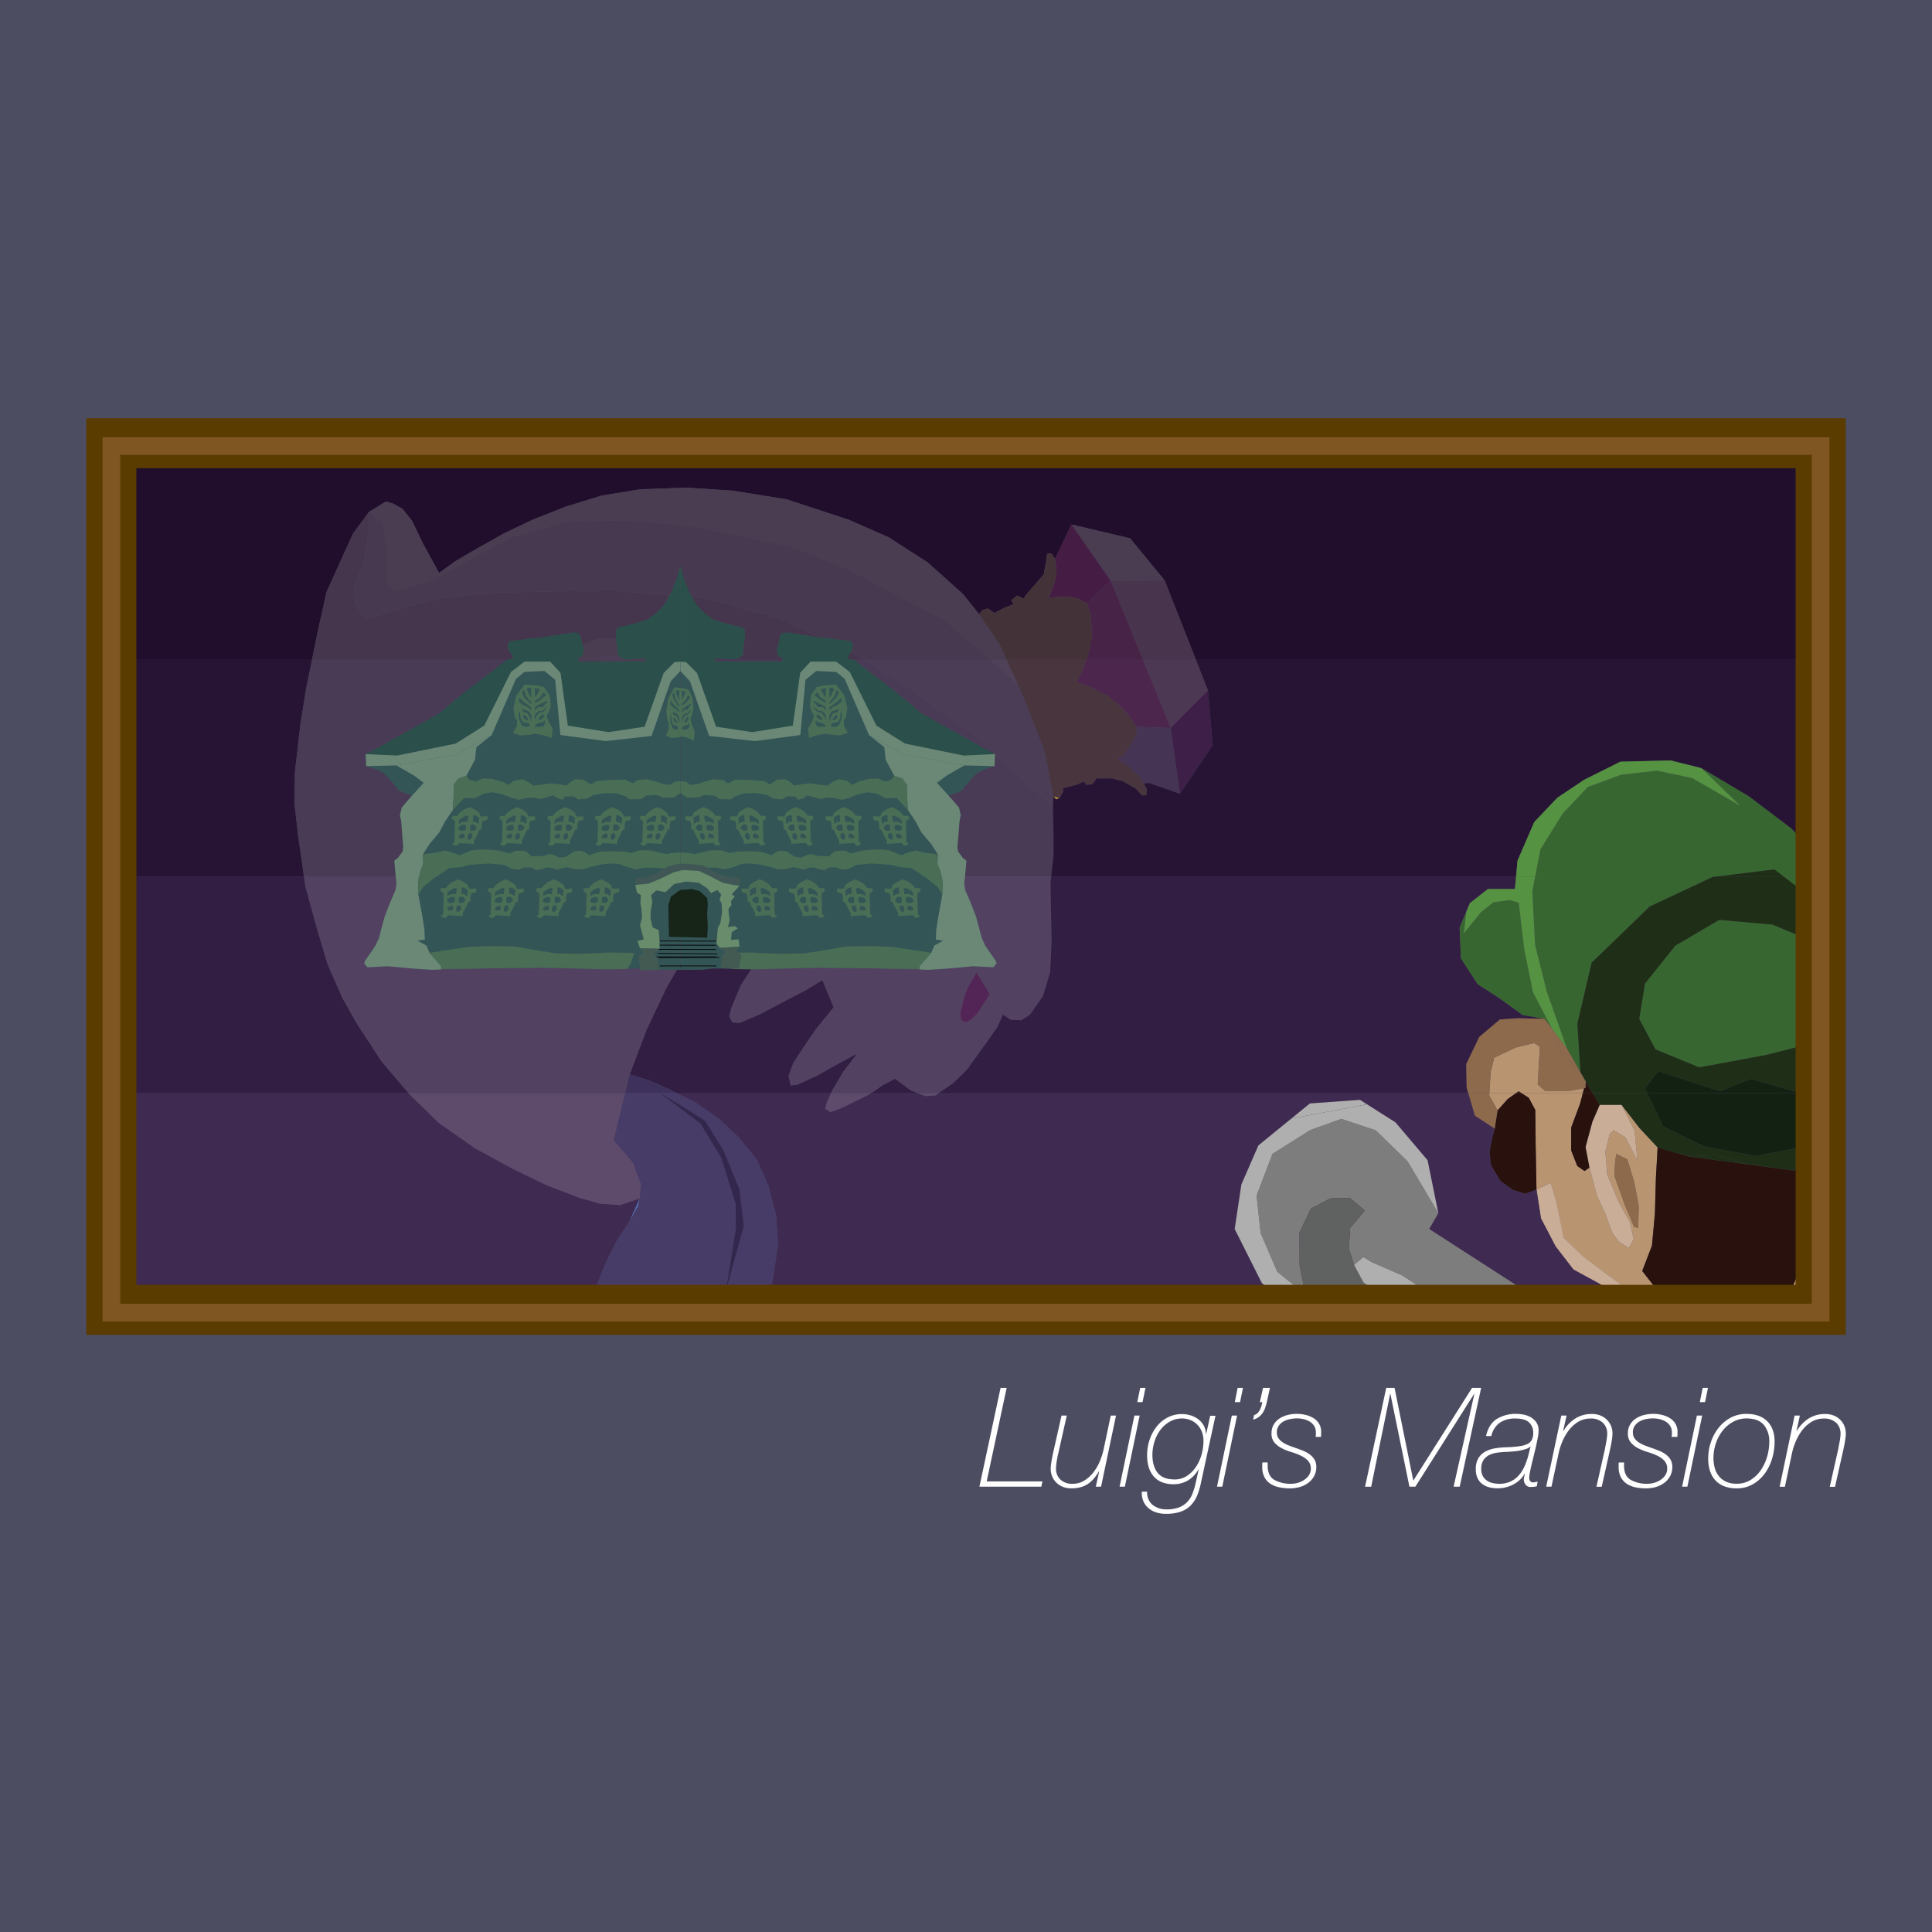 <svg xmlns="http://www.w3.org/2000/svg" viewBox="0 0 851.77 851.77"><defs><style>.cls-1{fill:#4d4d62;}.cls-2{fill:#3f2a51;}.cls-3{fill:#210e2c;}.cls-4{fill:#271434;}.cls-5{fill:#331e43;}.cls-6{fill:#45364e;}.cls-7{fill:#493a55;}.cls-8{fill:#534161;}.cls-9{fill:#5e4b6c;}.cls-10{fill:#4a3c51;}.cls-11{fill:#4f4157;}.cls-12{fill:#4b3d55;}.cls-13{fill:#47394f;}.cls-14{fill:#546bb3;}.cls-15{fill:#3e325c;}.cls-16{fill:#473b67;}.cls-17{fill:#141f45;}.cls-18{fill:#34274e;}.cls-19{fill:#532556;}.cls-20{fill:#48344d;}.cls-21{fill:#4d3853;}.cls-22{fill:#3e1f47;}.cls-23{fill:#472347;}.cls-24{fill:#4c264d;}.cls-25{fill:#451d44;}.cls-26{fill:#453453;}.cls-27{fill:#c9a030;}.cls-28{fill:#443239;}.cls-29{fill:#48353e;}.cls-30{fill:#345556;}.cls-31{fill:#496e55;}.cls-32{fill:#2b4f4a;}.cls-33{fill:#6b8877;}.cls-34{fill:#405755;}.cls-35{fill:#162518;}.cls-36{fill:#698c6c;}.cls-37{fill:#435a53;}.cls-38{fill:#386631;}.cls-39{fill:#b99471;}.cls-40{fill:#29110d;}.cls-41{fill:#1f2e17;}.cls-42{fill:#559241;}.cls-43{fill:#132112;}.cls-44{fill:#8e6a4c;}.cls-45{fill:#caad97;}.cls-46{fill:#afafaf;}.cls-47{fill:#7d7d7d;}.cls-48{fill:#606161;}.cls-49{fill:#5a3b00;}.cls-50{fill:#7f5522;}.cls-51{fill:#fff;}</style></defs><title>Asset 5</title><g id="Layer_2" data-name="Layer 2"><g id="Layer_1-2" data-name="Layer 1"><rect class="cls-1" width="851.77" height="851.77"/><polygon class="cls-2" points="690.8 576.68 635.17 493.7 609.43 481.96 575.47 481.96 413.8 481.96 412.29 482.98 407.98 483.21 404.76 481.96 383.96 481.96 383.05 482.58 371.04 488.5 366.06 490.32 363.79 488.74 364.69 485.56 366.4 481.96 298.44 481.96 306.65 486.12 317.1 493.36 325.5 501.27 333.68 511.23 338.69 522.56 342.11 535.47 343.04 548.39 340.8 563.59 338.01 577.47 614.76 577.47 613.79 576.68 690.8 576.68"/><polygon class="cls-3" points="49.09 195.41 49.09 290.92 137.55 290.92 139.88 279.45 143.93 261.08 150.48 246.56 155.67 235.22 162.68 225.68 170.15 221.13 173.33 222.04 177.41 224.29 181.73 229.73 186.51 239.69 193.56 252.6 200.81 247.38 210.54 241.69 222.32 235.09 235.23 228.95 249.73 223.26 265.36 218.47 282.36 215.72 302.76 215 322.94 216.32 346.75 220.13 374.19 229.15 391.66 236.82 408.91 247.9 424.58 261.93 431.62 270.76 433.21 268.94 435.47 268.26 438.42 270.29 443.18 267.79 446.81 266.42 445.89 264.61 448.38 262.56 451.33 263.92 452.46 262.1 456.99 256.88 460.16 253.25 461.05 248.49 461.73 243.95 463.54 243.95 465.13 246.44 472.36 231.24 498.21 237.31 513.43 255.87 527.27 290.92 802.67 290.92 802.67 195.41 49.09 195.41"/><polygon class="cls-4" points="349.55 386.07 347.05 385.17 342.63 386.44 349.66 386.44 349.55 386.07"/><polygon class="cls-4" points="131.43 368.33 129.82 354.05 130.02 340.45 132.47 319.14 134.94 303.72 137.55 290.92 49.09 290.92 49.09 386.44 134.03 386.44 131.43 368.33"/><polygon class="cls-5" points="394.59 475.53 389.38 478.26 383.96 481.96 404.76 481.96 401.63 480.73 394.59 475.53"/><polygon class="cls-5" points="168.11 467.78 157.2 451.03 151.06 440.16 144.46 425.21 139.67 409.12 134.65 390.77 134.03 386.44 49.09 386.44 49.09 481.96 180.11 481.96 168.11 467.78"/><polygon class="cls-5" points="371.69 472.63 378.02 464.45 369.87 468.77 360.13 474.23 351.75 478.1 348.58 478.56 347.67 474.26 349.7 468.81 354.22 461.78 359.64 453.83 367.56 444.07 362.55 432.06 355.08 436.61 347.15 440.71 335.15 447.08 326.09 450.95 322.91 450.73 321.55 448.01 322.45 444.38 326.74 434.17 333.52 423.96 343.92 411.01 353.43 400.34 351.37 391.73 349.66 386.44 342.63 386.44 342.29 386.54 336.18 388.81 328.02 393.59 319.87 400.86 311.5 409.71 302.23 421.07 293.87 435.36 285.06 453.97 277.62 473.7 285.78 476.18 294.63 480.02 298.44 481.96 366.4 481.96 367.17 480.34 371.69 472.63"/><polygon class="cls-2" points="264.18 563.73 267.79 555.11 272.08 546.71 277.51 538.54 282.02 528.33 273.41 531.29 264.34 530.63 255.04 527.93 240.98 522.51 226 515.28 209.44 506.25 193.32 494.94 180.38 482.27 180.11 481.96 49.09 481.96 49.09 577.47 260.74 577.47 261.25 571.67 264.18 563.73"/><polygon class="cls-6" points="251.71 285.93 264.09 281.53 281.58 281.87 292.15 285.86 299.27 290.92 381.23 290.92 377.68 288.66 344.5 273 312.19 263.92 269.61 260.28 219.31 261.23 194.45 263.56 173.03 269.32 161.03 273.05 156.73 266.49 155.86 258.77 160.41 247.91 162.68 234.18 162.68 225.68 155.67 235.22 150.48 246.56 143.93 261.08 139.88 279.45 137.55 290.92 242.24 290.92 251.71 285.93"/><polygon class="cls-7" points="132.47 319.14 130.02 340.45 129.82 354.05 131.43 368.33 134.03 386.44 342.63 386.44 347.05 385.17 349.55 386.07 349.66 386.44 463.46 386.44 464.46 377.24 464.44 366.82 464.2 355.71 458.67 350.81 431.48 325.71 399.14 302.34 381.23 290.92 299.27 290.92 302.37 293.12 310.04 301.86 313.34 314.6 302.04 310.62 286 307.73 276.88 305.2 263.41 306.68 252.84 309.98 241.55 311.09 226.61 309.3 212.03 310.78 221.86 302.38 237.15 293.61 242.24 290.92 137.55 290.92 134.94 303.72 132.47 319.14"/><polygon class="cls-8" points="285.06 453.97 293.87 435.36 302.23 421.07 311.5 409.71 319.87 400.86 328.02 393.59 336.18 388.81 342.29 386.54 342.63 386.44 134.03 386.44 134.65 390.77 139.67 409.12 144.46 425.21 151.06 440.16 157.2 451.03 168.11 467.78 180.11 481.96 275.61 481.96 277.62 473.7 285.06 453.97"/><path class="cls-8" d="M351.37,391.73l2.06,8.61L343.92,411,333.52,424l-6.78,10.21-4.29,10.21-.9,3.63,1.37,2.72,3.17.22,9.06-3.87,12-6.37,7.93-4.09,7.47-4.55,5,12-7.92,9.76-5.43,7.94-4.52,7-2,5.44.91,4.31,3.17-.46,8.38-3.87,9.74-5.46,8.15-4.32-6.33,8.17-4.52,7.72L366.4,482H384l5.42-3.7,5.21-2.73,7,5.2,3.13,1.22h9l6.19-4.2,6.34-6.13,8.82-12.26,4.75-6.81,2.26-5.22,3.4,2.26,4.76.22,3.85-2.5,5.65-8.17L463,428.71l.66-13.6-.25-12.69-.25-12.92.33-3H349.66Zm72.87,51.64.86-3.6,1.83-4.84,3.66-6.23,5.73,9.61-2.58,4-2.87,4.46L428,449.62l-1.87.87-1.58-.14-1-1.58-.08-2.44Z"/><polygon class="cls-9" points="180.38 482.27 193.32 494.94 209.44 506.25 226 515.28 240.98 522.51 255.04 527.93 264.34 530.63 273.41 531.29 282.02 528.33 282.59 522.11 279.08 512.62 270.57 502.65 275.61 481.96 180.11 481.96 180.38 482.27"/><polygon class="cls-9" points="364.69 485.56 363.79 488.74 366.06 490.32 371.04 488.5 383.05 482.58 383.96 481.96 366.4 481.96 364.69 485.56"/><polygon class="cls-9" points="407.98 483.21 412.29 482.98 413.8 481.96 404.76 481.96 407.98 483.21"/><polygon class="cls-10" points="170.65 242.48 170.67 254.63 171.05 258.05 174.85 260.32 182.44 258.41 191.55 255.35 204.07 248.5 224.18 237.45 248.84 230.19 272.39 229.38 302.39 231.61 348.73 241.02 373.43 250.84 416 273.17 435.4 289.84 436.62 290.92 443.81 290.92 440.7 284.14 431.62 270.76 424.58 261.93 408.91 247.9 391.66 236.82 374.19 229.15 346.75 220.13 322.94 216.32 302.76 215 282.36 215.72 265.36 218.47 249.73 223.26 235.23 228.95 222.32 235.09 210.54 241.69 200.81 247.38 193.56 252.6 186.51 239.69 181.73 229.73 177.41 224.29 173.33 222.04 170.15 221.13 162.68 225.68 168.72 230.71 170.65 242.48"/><polygon class="cls-11" points="443.81 290.92 436.62 290.92 448.71 301.59 443.81 290.92"/><polygon class="cls-10" points="281.58 281.87 264.09 281.53 251.71 285.93 242.24 290.92 257.18 290.92 267.02 289.18 284.15 290.24 285.77 290.92 299.27 290.92 292.15 285.86 281.58 281.87"/><polygon class="cls-12" points="252.45 291.76 257.18 290.92 242.24 290.92 237.15 293.61 221.86 302.38 212.03 310.78 240.07 297.25 252.45 291.76"/><polygon class="cls-12" points="298 296.05 307.49 304.05 313.34 314.6 310.04 301.86 302.37 293.12 299.27 290.92 285.77 290.92 298 296.05"/><polygon class="cls-13" points="160.41 247.91 155.86 258.77 156.73 266.49 161.03 273.05 173.03 269.32 194.45 263.56 219.31 261.23 269.61 260.28 312.19 263.92 344.5 273 377.68 288.66 381.23 290.92 436.62 290.92 435.4 289.84 416 273.17 373.43 250.84 348.73 241.02 302.39 231.61 272.39 229.38 248.84 230.19 224.18 237.45 204.07 248.5 191.55 255.35 182.44 258.41 174.85 260.32 171.05 258.05 170.67 254.63 170.65 242.48 168.72 230.71 162.68 225.68 162.68 234.18 160.41 247.91"/><polygon class="cls-12" points="454.03 314.24 448.71 301.59 436.62 290.92 381.23 290.92 399.14 302.34 431.48 325.71 458.67 350.81 464.2 355.71 464.42 351.17 460.64 331.66 454.03 314.24"/><polygon class="cls-12" points="284.15 290.24 267.02 289.18 257.18 290.92 285.77 290.92 284.15 290.24"/><polygon class="cls-10" points="298 296.05 285.77 290.92 257.18 290.92 252.45 291.76 240.07 297.25 212.03 310.78 226.61 309.3 241.55 311.09 252.84 309.98 263.41 306.68 276.88 305.2 286 307.73 302.04 310.62 313.34 314.6 307.49 304.05 298 296.05"/><polygon class="cls-14" points="281.35 531.73 282.02 528.33 277.51 538.54 281.35 531.73"/><polygon class="cls-15" points="285.78 476.18 277.62 473.7 275.61 481.96 291.06 481.96 290.29 481.38 291.24 481.96 298.44 481.96 294.63 480.02 285.78 476.18"/><polygon class="cls-16" points="343.04 548.39 342.11 535.47 338.69 522.56 333.68 511.23 325.5 501.27 317.1 493.36 306.65 486.12 298.44 481.96 291.24 481.96 301.16 487.97 310.85 494.09 318.9 507.06 326.01 524.28 327.93 540.56 319.96 569.37 324.39 541.98 324.37 530.89 317.96 510.36 308.73 495.27 291.06 481.96 275.61 481.96 270.57 502.65 279.08 512.62 282.59 522.11 282.02 528.33 281.35 531.73 277.51 538.54 272.08 546.71 267.79 555.11 264.18 563.73 261.25 571.67 260.74 577.47 338.01 577.47 340.8 563.59 343.04 548.39"/><polygon class="cls-17" points="291.06 481.96 291.24 481.96 290.29 481.38 291.06 481.96"/><polygon class="cls-18" points="308.73 495.27 317.96 510.36 324.37 530.89 324.39 541.98 319.96 569.37 327.93 540.56 326.01 524.28 318.9 507.06 310.85 494.09 301.16 487.97 291.24 481.96 291.06 481.96 308.73 495.27"/><polygon class="cls-19" points="424.54 450.35 426.12 450.49 427.99 449.62 430.86 446.81 433.73 442.35 436.31 438.32 430.58 428.71 426.92 434.94 425.1 439.78 424.24 443.38 423.45 446.32 423.53 448.77 424.54 450.35"/><polygon class="cls-20" points="503.9 290.92 527.27 290.92 513.43 255.87 489.71 256.06 503.9 290.92"/><polygon class="cls-21" points="516.13 320.95 532.57 304.35 527.27 290.92 503.9 290.92 516.13 320.95"/><polygon class="cls-10" points="513.43 255.87 498.21 237.31 472.36 231.24 489.71 256.06 513.43 255.87"/><polygon class="cls-22" points="520.18 349.94 534.65 328.6 532.57 304.35 516.13 320.95 520.18 349.94"/><polygon class="cls-23" points="489.71 256.06 479.26 266.01 480.88 271.37 481.44 280.49 479.84 288.28 478.93 290.92 503.9 290.92 489.71 256.06"/><polygon class="cls-24" points="474.76 300.63 482.01 303.57 488.46 306.78 493.03 310.53 497.6 315.35 501.1 320.44 516.13 320.95 503.9 290.92 478.93 290.92 477.7 294.46 474.76 300.63"/><polygon class="cls-25" points="465.02 256.64 462.35 263.89 466.38 263.08 470.4 263.07 475.5 263.87 479.26 266.01 489.71 256.06 472.36 231.24 465.13 246.44 465.82 251.27 465.02 256.64"/><polygon class="cls-26" points="501.1 320.44 501.11 323.67 498.96 327.69 495.49 332.8 492.54 334.68 497.11 337.63 502.21 342.18 504.3 345.43 506.57 345.2 520.18 349.94 516.13 320.95 501.1 320.44"/><polygon class="cls-27" points="465.6 352.38 467.14 351.85 464.42 351.17 465.6 352.38"/><polygon class="cls-28" points="443.81 290.92 478.93 290.92 479.84 288.28 481.44 280.49 480.88 271.37 479.26 266.01 475.5 263.87 470.4 263.07 466.38 263.08 462.35 263.89 465.02 256.64 465.82 251.27 465.13 246.44 463.54 243.95 461.73 243.95 461.05 248.49 460.16 253.25 456.99 256.88 452.46 262.1 451.33 263.92 448.38 262.56 445.89 264.61 446.81 266.42 443.18 267.79 438.42 270.29 435.47 268.26 433.21 268.94 431.62 270.76 440.7 284.14 443.81 290.92"/><polygon class="cls-29" points="497.11 337.63 492.54 334.68 495.49 332.8 498.96 327.69 501.11 323.67 501.1 320.44 497.6 315.35 493.03 310.53 488.46 306.78 482.01 303.57 474.76 300.63 477.7 294.46 478.93 290.92 443.81 290.92 448.71 301.59 454.03 314.24 460.64 331.66 464.42 351.17 467.14 351.85 468.72 349.13 468.72 347.54 474.83 345.94 477.78 344.57 479.14 346.16 481.63 345.7 483.44 343.2 490.24 343.19 495.23 344.54 500.68 347.71 503.41 350.65 505.45 350.64 505.67 347.93 504.3 345.43 502.21 342.18 497.11 337.63"/><polygon class="cls-30" points="299.95 249.56 298.6 254.64 296.11 260.96 292.84 266.71 289.23 270.43 285.4 273.14 281.45 274.49 276.03 275.85 272.31 276.75 271.52 278.22 271.52 280.92 272.09 284.64 272.43 288.71 274 290.06 275.58 290.62 280.55 290.51 283.03 290.17 284.27 290.4 285.4 291.53 255.05 291.75 254.83 289.83 256.41 289.5 257.2 288.03 257.31 286 256.63 283.74 255.96 280.47 255.17 279.23 252.91 278.89 246.59 279.8 239.26 281.04 233.28 281.6 227.53 282.39 225.16 282.5 223.92 283.74 224.15 286.34 225.72 288.93 226.4 290.29 223.47 290.96 206.66 303.82 198.76 310.14 194.03 314.31 187.49 318.04 174.85 325.03 166.96 329.54 161.2 332.47 161.31 335.41 161.43 337.77 164.36 338.68 167.41 339.92 169.21 340.93 171.47 343.3 174.51 346.8 175.41 348.27 178.91 349.85 181.62 350.86 178.8 354.02 177.11 356.05 176.32 359.43 176.88 362.03 177.33 368.01 177.78 373.42 177.56 375.34 175.53 378.05 173.84 379.51 174.4 385.83 174.85 389.55 174.29 392.6 171.81 398.35 169.55 404.22 168.08 409.74 167.07 413.58 165.49 416.96 163.12 420.46 160.98 423.5 160.53 424.75 161.99 426.44 170.9 425.99 180.72 426.89 185 427.23 190.76 427.57 195.94 427.23 207.68 427.11 215.35 426.89 227.53 426.78 238.7 426.66 247.04 426.78 257.99 427.11 265.54 427.34 271.86 427.34 276.49 427.23 281.22 427 285.74 427 290.59 427.57 299.95 427.57 299.95 249.56"/><path class="cls-31" d="M277.86,359.88l-2.81.15-.81-1.85-1.92-1.26L270,355.81,267.52,357l-1.85,1.4-1,1.33h-2l-.59.89.89,1,.74.37-.15,4.66-.07,3.33-.15,1.48-.89.37.81.89,1.26.15,1.11-1.18,3.7.22,1.63.07,1.11.22V370.6l1.7-3,.67-1.7,1-.37v-2l.37-1.55,2-.44.37-1Zm-12,9.76-.52-.44.07-.89,1.26-.81,1.11.07.07,1.85Zm2.14-3.47-1.92.07-.81-.59.07-1.18,1.48-.81h1.63l.15,1.77Zm1.11-3.7-.59-.15-1.77.07-1.48.89.15-1.77,1.33-1,2-1,.81.44Zm1,7.83-.89-.44v-1.48l.81-1.11,1.18.22.15,1.63Zm1.92-4.06-1.7-.07.07-2.37.81-.37,1,.15.67.67.37,1Zm2.14-4.29-.07,1.4-1.33-1-1.26-.07.15-3,1.4.44,1.26.81Z"/><path class="cls-31" d="M297.65,359.88l-2.81.15-.81-1.85-1.92-1.26-2.29-1.11L287.31,357l-1.85,1.4-1,1.33h-2l-.59.89.89,1,.74.37-.15,4.66-.07,3.33-.15,1.48-.89.37.81.89,1.26.15,1.11-1.18,3.7.22,1.63.07,1.11.22V370.6l1.7-3,.67-1.7,1-.37v-2l.37-1.55,2-.44.37-1Zm-12,9.76-.52-.44.07-.89,1.26-.81,1.11.07.07,1.85Zm2.14-3.47-1.92.07-.81-.59.07-1.18,1.48-.81h1.63l.15,1.77Zm1.11-3.7-.59-.15-1.77.07-1.48.89.15-1.77,1.33-1,2-1,.81.44Zm1,7.83-.89-.44v-1.48l.81-1.11,1.18.22.15,1.63Zm1.92-4.06-1.7-.07.07-2.37.81-.37,1,.15.67.67.37,1Zm2.14-4.29-.07,1.4-1.33-1-1.26-.07.15-3,1.4.44,1.26.81Z"/><path class="cls-31" d="M257,359.88l-2.81.15-.81-1.85-1.92-1.26-2.29-1.11L246.62,357l-1.85,1.4-1,1.33h-2l-.59.89.89,1,.74.37-.15,4.66-.07,3.33-.15,1.48-.89.37.81.89,1.26.15,1.11-1.18,3.7.22,1.63.07,1.11.22V370.6l1.7-3,.67-1.7,1-.37v-2l.37-1.55,2-.44.37-1Zm-12,9.76-.52-.44.07-.89,1.26-.81,1.11.07.07,1.85Zm2.14-3.47-1.92.07-.81-.59.07-1.18,1.48-.81h1.63l.15,1.77Zm1.11-3.7-.59-.15-1.77.07-1.48.89.15-1.77,1.33-1,2-1,.81.44Zm1,7.83-.89-.44v-1.48l.81-1.11,1.18.22.15,1.63Zm1.92-4.06-1.7-.07.07-2.37.81-.37,1,.15.67.67.37,1Zm2.14-4.29-.07,1.4-1.33-1-1.26-.07.15-3,1.4.44,1.26.81Z"/><path class="cls-31" d="M235.79,359.88,233,360l-.81-1.85-1.92-1.26L228,355.81,225.44,357l-1.85,1.4-1,1.33h-2l-.59.89.89,1,.74.37-.15,4.66-.07,3.33-.15,1.48-.89.37.81.89,1.26.15,1.11-1.18,3.7.22,1.63.07,1.11.22V370.6l1.7-3,.67-1.7,1-.37v-2l.37-1.55,2-.44.37-1Zm-12,9.76-.52-.44.07-.89,1.26-.81,1.11.07.07,1.85Zm2.14-3.47-1.92.07-.81-.59.07-1.18,1.48-.81h1.63l.15,1.77Zm1.11-3.7-.59-.15-1.77.07-1.48.89.15-1.77,1.33-1,2-1,.81.44Zm1,7.83-.89-.44v-1.48l.81-1.11,1.18.22.15,1.63Zm1.92-4.06-1.7-.07.07-2.37.81-.37,1,.15.67.67.37,1Zm2.14-4.29-.07,1.4-1.33-1-1.26-.07.15-3,1.4.44,1.26.81Z"/><path class="cls-31" d="M214.8,359.88,212,360l-.81-1.85-1.92-1.26L207,355.81,204.45,357l-1.85,1.4-1,1.33h-2l-.59.89.89,1,.74.37-.15,4.66-.07,3.33-.15,1.48-.89.37.81.89,1.26.15,1.11-1.18,3.7.22,1.63.07,1.11.22V370.6l1.7-3,.67-1.7,1-.37v-2l.37-1.55,2-.44.37-1Zm-12,9.76-.52-.44.07-.89,1.26-.81,1.11.07.07,1.85Zm2.14-3.47-1.92.07-.81-.59.07-1.18,1.48-.81h1.63l.15,1.77Zm1.11-3.7-.59-.15-1.77.07-1.48.89.15-1.77,1.33-1,2-1,.81.44Zm1,7.83-.89-.44v-1.48l.81-1.11,1.18.22.15,1.63Zm1.92-4.06-1.7-.07.07-2.37.81-.37,1,.15.67.67.37,1Zm2.14-4.29-.07,1.4-1.33-1-1.26-.07.15-3,1.4.44,1.26.81Z"/><path class="cls-31" d="M272.84,391.73l-2.81.15-.81-1.85-1.92-1.26L265,387.67l-2.51,1.18-1.85,1.4-1,1.33h-2l-.59.89.89,1,.74.37-.15,4.66-.07,3.33-.15,1.48-.89.37.81.89,1.26.15,1.11-1.18,3.7.22,1.63.07L267,404v-1.55l1.7-3,.67-1.7,1-.37v-2l.37-1.55,2-.44.37-1Zm-12,9.76-.52-.44.07-.89,1.26-.81,1.11.07.07,1.85ZM263,398l-1.92.07-.81-.59.07-1.18,1.48-.81h1.63l.15,1.77Zm1.11-3.7-.59-.15-1.77.07-1.48.89.15-1.77,1.33-1,2-1,.81.44Zm1,7.83-.89-.44v-1.48l.81-1.11,1.18.22.15,1.63Zm1.92-4.06-1.7-.07.07-2.37.81-.37,1,.15.67.67.37,1Zm2.14-4.29-.07,1.4-1.33-1-1.26-.07.15-3,1.4.44,1.26.81Z"/><path class="cls-31" d="M252,391.73l-2.81.15-.81-1.85-1.92-1.26-2.29-1.11-2.51,1.18-1.85,1.4-1,1.33h-2l-.59.89.89,1,.74.37-.15,4.66-.07,3.33-.15,1.48-.89.37.81.89,1.26.15,1.11-1.18,3.7.22,1.63.07,1.11.22v-1.55l1.7-3,.67-1.7,1-.37v-2l.37-1.55,2-.44.37-1Zm-12,9.76-.52-.44.07-.89,1.26-.81,1.11.07.07,1.85Zm2.14-3.47-1.92.07-.81-.59.07-1.18,1.48-.81h1.63l.15,1.77Zm1.11-3.7-.59-.15-1.77.07-1.48.89.15-1.77,1.33-1,2-1,.81.44Zm1,7.83-.89-.44v-1.48l.81-1.11,1.18.22.15,1.63Zm1.92-4.06-1.7-.07.07-2.37.81-.37,1,.15.67.67.37,1Zm2.14-4.29-.07,1.4-1.33-1-1.26-.07.15-3,1.4.44,1.26.81Z"/><polygon class="cls-32" points="161.2 332.47 166.96 329.54 174.85 325.03 187.49 318.04 194.03 314.31 198.76 310.14 206.66 303.82 223.47 290.96 226.4 290.29 225.72 288.93 224.15 286.34 223.92 283.74 225.16 282.5 227.53 282.39 233.28 281.6 239.26 281.04 246.59 279.8 252.91 278.89 255.17 279.23 255.96 280.47 256.63 283.74 257.31 286 257.2 288.03 256.41 289.5 254.83 289.83 255.05 291.75 285.4 291.53 284.27 290.4 283.03 290.17 280.55 290.51 275.58 290.62 274 290.06 272.43 288.71 272.09 284.64 271.52 280.92 271.52 278.22 272.31 276.75 276.03 275.85 281.45 274.49 285.4 273.14 289.23 270.43 292.84 266.71 296.11 260.96 298.6 254.64 299.95 249.56 299.95 291.7 297.39 291.94 292.59 296.74 284.19 320.39 268.23 322.79 250.34 319.91 247.1 296.62 242.54 291.7 231.26 291.7 225.26 296.26 213.5 319.91 200.9 327.83 175.09 333.11 161.2 332.47"/><path class="cls-31" d="M230.77,391.73l-2.81.15-.81-1.85-1.92-1.26-2.29-1.11-2.51,1.18-1.85,1.4-1,1.33h-2l-.59.89.89,1,.74.37-.15,4.66-.07,3.33-.15,1.48-.89.37.81.89,1.26.15,1.11-1.18,3.7.22,1.63.07,1.11.22v-1.55l1.7-3,.67-1.7,1-.37v-2l.37-1.55,2-.44.37-1Zm-12,9.76-.52-.44.07-.89,1.26-.81,1.11.07.07,1.85Zm2.14-3.47-1.92.07-.81-.59.07-1.18,1.48-.81h1.63l.15,1.77Zm1.11-3.7-.59-.15-1.77.07-1.48.89.15-1.77,1.33-1,2-1,.81.44Zm1,7.83-.89-.44v-1.48l.81-1.11,1.18.22.15,1.63Zm1.92-4.06-1.7-.07.07-2.37.81-.37,1,.15.67.67.37,1Zm2.14-4.29-.07,1.4-1.33-1-1.26-.07.15-3,1.4.44,1.26.81Z"/><path class="cls-31" d="M209.78,391.73l-2.81.15-.81-1.85-1.92-1.26-2.29-1.11-2.51,1.18-1.85,1.4-1,1.33h-2l-.59.89.89,1,.74.37-.15,4.66-.07,3.33-.15,1.48-.89.37.81.89,1.26.15,1.11-1.18,3.7.22,1.63.07,1.11.22v-1.55l1.7-3,.67-1.7,1-.37v-2l.37-1.55,2-.44.37-1Zm-12,9.76-.52-.44.07-.89,1.26-.81,1.11.07.07,1.85Zm2.14-3.47-1.92.07-.81-.59.07-1.18,1.48-.81h1.63l.15,1.77Zm1.11-3.7-.59-.15-1.77.07-1.48.89.15-1.77,1.33-1,2-1,.81.44Zm1,7.83-.89-.44v-1.48l.81-1.11,1.18.22.15,1.63Zm1.92-4.06-1.7-.07.07-2.37.81-.37,1,.15.67.67.37,1Zm2.14-4.29-.07,1.4-1.33-1-1.26-.07.15-3,1.4.44,1.26.81Z"/><polygon class="cls-33" points="161.2 332.47 161.43 337.77 174.72 337.45 201.31 332.71 216.76 324.05 227.48 299.32 231.19 296.23 240.05 295.81 244.79 299.73 247.06 324.05 267.05 326.73 287.25 324.46 295.7 300.35 299.95 295.81 299.95 291.7 297.39 291.94 292.59 296.74 284.19 320.39 268.23 322.79 250.34 319.91 247.1 296.62 242.54 291.7 231.26 291.7 225.26 296.26 213.5 319.91 200.9 327.83 175.09 333.11 161.2 332.47"/><polygon class="cls-33" points="174.72 337.45 182.4 341.83 186.8 345.13 181.62 350.86 178.8 354.02 177.11 356.05 176.32 359.43 176.88 362.03 177.33 368.01 177.78 373.42 177.56 375.34 175.53 378.05 173.84 379.51 174.4 385.83 174.85 389.55 174.29 392.6 171.81 398.35 169.55 404.22 168.08 409.74 167.07 413.58 165.49 416.96 163.12 420.46 160.98 423.5 160.53 424.75 161.99 426.44 170.9 425.99 180.72 426.89 185 427.23 190.76 427.57 194.44 427.42 194.53 426.05 192.28 423.41 189.35 420.09 187.98 416.86 184.07 414.71 187.3 414.22 187.1 409.72 186.03 402.98 185.15 398.28 184.46 394.37 184.27 388.8 185.34 384.01 186.61 380.88 186.42 376.68 189.45 371.98 193.65 367 196.2 362.2 199.62 357.12 199.93 352.38 200.09 345.96 202.09 343.21 205.6 342.04 209.43 334.95 210.02 329.45 216.76 324.05 201.31 332.71 174.72 337.45"/><polygon class="cls-31" points="205.6 342.04 202.09 343.21 200.09 345.96 199.93 352.38 199.62 357.12 204.7 351.78 209.3 351.95 213.58 349.81 217.2 349.32 221.47 350.14 225.59 351.78 228.71 352.61 232.33 351.78 235.45 351.62 237.92 352.28 240.55 351.62 244.01 350.63 245.81 351.95 248.12 352.61 249.1 351.13 253.05 351.13 254.86 352.44 258.81 352.11 261.77 350.47 266.87 349.64 271.97 349.81 275.91 351.13 277.56 352.44 282.82 352.28 284.79 350.8 289.4 350.47 292.2 351.62 297.13 351.62 299.95 349.58 299.95 344.38 297.62 344.55 295.49 346.03 292.52 345.7 289.07 344.55 285.62 343.56 281.01 343.89 279.04 345.37 275.58 343.72 269.33 343.89 262.92 344.38 260.62 345.86 257.19 343.72 253.54 343.56 251.41 344.88 249.78 346.36 246.14 345.7 242.69 345.37 239.24 345.86 235.12 346.36 232.82 344.71 230.24 343.56 226.41 344.22 224.27 346.03 221.31 344.55 216.76 343.39 212.76 343.23 210 344.55 207 343.89 205.6 342.04"/><polygon class="cls-31" points="186.42 376.68 192.85 375.81 196.04 374.95 200.2 376.06 202.53 377.04 205.1 376.06 207.68 374.95 212.09 374.46 217.35 374.71 220.17 375.08 224.82 376.3 227.15 375.08 230.09 375.08 231.93 375.32 234.38 377.53 239.03 377.4 242.59 376.55 244.67 377.16 246.63 378.14 249.45 377.77 251.53 376.43 253.12 375.32 255.45 375.08 257.41 375.44 259.74 377.04 264.15 375.57 268.44 375.32 275.05 375.44 278.24 376.06 282.16 374.83 286.93 374.95 291.59 376.06 293.92 376.55 296.12 376.06 299.95 375.81 299.95 380.84 294.77 381.94 293.06 382.92 288.4 382.55 284.12 382.55 280.2 383.29 276.4 382.18 272.72 380.84 269.78 380.71 265.5 381.08 260.23 382.18 257.04 383.29 253 383.04 250.06 382.31 247.24 382.92 245.41 383.41 243.32 382.55 240.87 382.43 238.42 383.29 236.34 383.65 234.38 382.43 231.19 382.43 228.62 383.41 225.68 383.04 222.38 381.33 216 380.71 211.1 380.96 206.69 381.33 203.26 382.31 198.12 382.67 191.26 387.21 186.6 391 184.46 394.37 184.27 388.8 185.34 384.01 186.61 380.88 186.42 376.68"/><polygon class="cls-31" points="189.35 420.09 197.43 418.81 206.5 417.48 215.56 417.1 226.9 417.29 237.86 419.18 245.03 420.32 256.18 420.5 268.65 419.94 279.61 420.13 278.1 424.66 276.49 427.23 265.54 427.34 257.99 427.11 247.04 426.78 238.7 426.66 227.53 426.78 215.35 426.89 207.68 427.11 195.94 427.23 194.44 427.42 194.53 426.05 192.28 423.41 189.35 420.09"/><path class="cls-31" d="M241.76,317.94l-.7-2.29,1.19-2.39.6-2.09-.5-4.58-2.49-3.68-3.18-.7-5.37-.4-3.68,4.88-1.29,5.57.7,4.18.9.9-.1,2.79-1.69,3,3.28,1.09,3.48-.2,2.89-.5,3.28.5,2.69.8,1.49.5.4-4.08Zm-.28-8.12-.7,0-.66.84-.7,1.08-2.3,0L236,313.1l-.28-.84.52-.8,1.55-.94,1.27-.52,1.92-1Zm-1.92-4.6,1.36,1.27-.94.66-1.92,1.59-2.25,1.17.19-1.08.94-.56,1.31-.94Zm-6.8-2.11,1.55.14-.14,2.25.09,2.25-1-1.59-1.08-2.3Zm-1.69,1,.75,2.49,1.27,1.83,1.22,1.31-.19.7-1.08-1-2-2-1.08-2.3ZM229,307.57l1.64,1.69,1.36,1,1,.66,1.27,1.08-.23.94-1.41-1.22-2-.84-1.27-1.08-.66-.52Zm4.13,12.71-1.41.23-1.69-.75-1.22-2.67-.14-2.58.56-.7.28,2.91.66,1.31,1,.52,1.55.19,1.08.94Zm-2.53-3.94.28-1.31,1.41,1.08.7,1.27-.94.14Zm3.52,1.64-.8-2.35-.84-1.13-1.08-.42-.84-.14-.38-1.59,1.08.66,1.17.28,1,.61.89,1.55Zm3.94-14.21L237,305.88l-1.13,1.69v-1.45l-.23-2.81Zm1.64,16.32-1.55.33-2.3-.09,0-.7,1.41-.8,2-.47,1-.8,0,1.31ZM237,317.23l.89-1,1.13-1.27,1.13.47-.7,1-1.08.84Zm2-3-.94-.19-1.5,1.5-.66,2.3-.19-2.39.52-.84,1.55-1.27,1,.14.75-.56,1.64-1.45-.66,1.41Z"/><polygon class="cls-30" points="299.95 249.56 301.3 254.64 303.78 260.96 307.06 266.71 310.67 270.43 314.5 273.14 318.45 274.49 323.86 275.85 327.58 276.75 328.38 278.22 328.38 280.92 327.81 284.64 327.47 288.71 325.89 290.06 324.31 290.62 319.35 290.51 316.87 290.17 315.63 290.4 314.5 291.53 344.84 291.75 345.07 289.83 343.49 289.5 342.7 288.03 342.59 286 343.26 283.74 343.94 280.47 344.73 279.23 346.99 278.89 353.3 279.8 360.64 281.04 366.61 281.6 372.37 282.39 374.74 282.5 375.98 283.74 375.75 286.34 374.17 288.93 373.5 290.29 376.43 290.96 393.24 303.82 401.13 310.14 405.87 314.31 412.41 318.04 425.05 325.03 432.94 329.54 438.69 332.47 438.58 335.41 438.47 337.77 435.54 338.68 432.49 339.92 430.69 340.93 428.43 343.3 425.38 346.8 424.48 348.27 420.99 349.85 418.28 350.86 421.1 354.02 422.79 356.05 423.58 359.43 423.02 362.03 422.56 368.01 422.11 373.42 422.34 375.34 424.37 378.05 426.06 379.51 425.5 385.83 425.05 389.55 425.61 392.6 428.09 398.35 430.35 404.22 431.81 409.74 432.83 413.58 434.41 416.96 436.78 420.46 438.92 423.5 439.37 424.75 437.9 426.44 428.99 425.99 419.18 426.89 414.89 427.23 409.14 427.57 403.95 427.23 392.22 427.11 384.55 426.89 372.37 426.78 361.2 426.66 352.85 426.78 341.91 427.11 334.35 427.34 328.04 427.34 323.41 427.23 318.67 427 314.16 427 309.31 427.57 299.95 427.57 299.95 249.56"/><path class="cls-31" d="M321.81,360.54l.37,1,2,.44.37,1.55v2l1,.37.67,1.7,1.7,3v1.55l1.11-.22,1.63-.07,3.7-.22,1.11,1.18,1.26-.15.81-.89-.89-.37-.15-1.48-.07-3.33-.15-4.66.74-.37.89-1-.59-.89h-2l-1-1.33-1.85-1.4-2.51-1.18-2.29,1.11-1.92,1.26-.81,1.85-2.81-.15Zm10.2,8.87.07-1.85,1.11-.07,1.26.81.07.89-.52.44Zm-.74-4,.15-1.77H333l1.48.81.07,1.18-.81.59-1.92-.07Zm-1-5.47.81-.44,2,1,1.33,1,.15,1.77-1.48-.89-1.77-.07-.59.15Zm-1.85,9.16.15-1.63,1.18-.22.81,1.11v1.48l-.89.44Zm-1.92-3.84.37-1,.67-.67,1-.15.81.37.07,2.37-1.7.07Zm-1-4.8,1.26-.81,1.4-.44.15,3-1.26.07-1.33,1-.07-1.4Z"/><path class="cls-31" d="M302,360.54l.37,1,2,.44.37,1.55v2l1,.37.67,1.7,1.7,3v1.55l1.11-.22,1.63-.07,3.7-.22,1.11,1.18,1.26-.15.81-.89-.89-.37-.15-1.48-.07-3.33-.15-4.66.74-.37.89-1-.59-.89h-2l-1-1.33-1.85-1.4-2.51-1.18-2.29,1.11-1.92,1.26-.81,1.85-2.81-.15Zm10.2,8.87.07-1.85,1.11-.07,1.26.81.07.89-.52.44Zm-.74-4,.15-1.77h1.63l1.48.81.07,1.18-.81.59-1.92-.07Zm-1-5.47.81-.44,2,1,1.33,1,.15,1.77-1.48-.89-1.77-.07-.59.15Zm-1.85,9.16.15-1.63,1.18-.22.81,1.11v1.48l-.89.44Zm-1.92-3.84.37-1,.67-.67,1-.15.81.37.07,2.37-1.7.07Zm-1-4.8,1.26-.81,1.4-.44.15,3-1.26.07-1.33,1-.07-1.4Z"/><path class="cls-31" d="M342.7,360.54l.37,1,2,.44.37,1.55v2l1,.37.67,1.7,1.7,3v1.55l1.11-.22,1.63-.07,3.7-.22,1.11,1.18,1.26-.15.81-.89-.89-.37-.15-1.48-.07-3.33-.15-4.66.74-.37.89-1-.59-.89h-2l-1-1.33-1.85-1.4-2.51-1.18-2.29,1.11-1.92,1.26-.81,1.85-2.81-.15Zm10.2,8.87.07-1.85,1.11-.07,1.26.81.07.89-.52.44Zm-.74-4,.15-1.77h1.63l1.48.81.07,1.18-.81.59-1.92-.07Zm-1-5.47.81-.44,2,1,1.33,1,.15,1.77-1.48-.89-1.77-.07-.59.15Zm-1.85,9.16.15-1.63,1.18-.22.81,1.11v1.48l-.89.44Zm-1.92-3.84.37-1,.67-.67,1-.15.81.37.07,2.37-1.7.07Zm-1-4.8,1.26-.81,1.4-.44.15,3-1.26.07-1.33,1-.07-1.4Z"/><path class="cls-31" d="M363.89,360.54l.37,1,2,.44.37,1.55v2l1,.37.67,1.7,1.7,3v1.55l1.11-.22,1.63-.07,3.7-.22,1.11,1.18,1.26-.15.81-.89-.89-.37-.15-1.48-.07-3.33-.15-4.66.74-.37.89-1-.59-.89h-2l-1-1.33-1.85-1.4-2.51-1.18-2.29,1.11-1.92,1.26-.81,1.85-2.81-.15Zm10.2,8.87.07-1.85,1.11-.07,1.26.81.07.89-.52.44Zm-.74-4,.15-1.77h1.63l1.48.81.07,1.18-.81.59-1.92-.07Zm-1-5.47.81-.44,2,1,1.33,1,.15,1.77-1.48-.89-1.77-.07-.59.15Zm-1.85,9.16.15-1.63,1.18-.22.81,1.11v1.48l-.89.44Zm-1.92-3.84.37-1,.67-.67,1-.15.81.37.07,2.37-1.7.07Zm-1-4.8,1.26-.81,1.4-.44.15,3-1.26.07-1.33,1-.07-1.4Z"/><path class="cls-31" d="M384.88,360.54l.37,1,2,.44.37,1.55v2l1,.37.67,1.7,1.7,3v1.55l1.11-.22,1.63-.07,3.7-.22,1.11,1.18,1.26-.15.81-.89-.89-.37-.15-1.48-.07-3.33-.15-4.66.74-.37.89-1-.59-.89h-2l-1-1.33-1.85-1.4-2.51-1.18-2.29,1.11-1.92,1.26-.81,1.85-2.81-.15Zm10.2,8.87.07-1.85,1.11-.07,1.26.81.07.89-.52.44Zm-.74-4,.15-1.77h1.63l1.48.81.07,1.18-.81.59-1.92-.07Zm-1-5.47.81-.44,2,1,1.33,1,.15,1.77-1.48-.89-1.77-.07-.59.15Zm-1.85,9.16.15-1.63,1.18-.22.81,1.11v1.48l-.89.44Zm-1.92-3.84.37-1,.67-.67,1-.15.81.37.07,2.37-1.7.07Zm-1-4.8,1.26-.81,1.4-.44.15,3-1.26.07-1.33,1-.07-1.4Z"/><path class="cls-31" d="M326.83,392.4l.37,1,2,.44.37,1.55v2l1,.37.67,1.7,1.7,3V404l1.11-.22,1.63-.07,3.7-.22,1.11,1.18,1.26-.15.81-.89-.89-.37-.15-1.48-.07-3.33-.15-4.66.74-.37.89-1-.59-.89h-2l-1-1.33-1.85-1.4-2.51-1.18-2.29,1.11L330.67,390l-.81,1.85-2.81-.15Zm10.2,8.87.07-1.85,1.11-.07,1.26.81.07.89-.52.44Zm-.74-4,.15-1.77h1.63l1.48.81.07,1.18-.81.59-1.92-.07Zm-1-5.47.81-.44,2,1,1.33,1,.15,1.77-1.48-.89-1.77-.07-.59.15ZM333.48,401l.15-1.63,1.18-.22.81,1.11v1.48l-.89.44Zm-1.92-3.84.37-1,.67-.67,1-.15.81.37.07,2.37-1.7.07Zm-1-4.8,1.26-.81,1.4-.44.15,3-1.26.07-1.33,1-.07-1.4Z"/><path class="cls-31" d="M347.72,392.4l.37,1,2,.44.37,1.55v2l1,.37.67,1.7,1.7,3V404l1.11-.22,1.63-.07,3.7-.22,1.11,1.18,1.26-.15.81-.89-.89-.37-.15-1.48-.07-3.33-.15-4.66.74-.37.89-1-.59-.89h-2l-1-1.33-1.85-1.4-2.51-1.18-2.29,1.11L351.57,390l-.81,1.85-2.81-.15Zm10.2,8.87.07-1.85,1.11-.07,1.26.81.07.89-.52.44Zm-.74-4,.15-1.77H359l1.48.81.07,1.18-.81.59-1.92-.07Zm-1-5.47.81-.44,2,1,1.33,1,.15,1.77-1.48-.89-1.77-.07-.59.15ZM354.37,401l.15-1.63,1.18-.22.81,1.11v1.48l-.89.44Zm-1.92-3.84.37-1,.67-.67,1-.15.81.37.07,2.37-1.7.07Zm-1-4.8,1.26-.81,1.4-.44.15,3-1.26.07-1.33,1-.07-1.4Z"/><polygon class="cls-32" points="438.69 332.47 432.94 329.54 425.05 325.03 412.41 318.04 405.87 314.31 401.13 310.14 393.24 303.82 376.43 290.96 373.5 290.29 374.17 288.93 375.75 286.34 375.98 283.74 374.74 282.5 372.37 282.39 366.61 281.6 360.64 281.04 353.3 279.8 346.99 278.89 344.73 279.23 343.94 280.47 343.26 283.74 342.59 286 342.7 288.03 343.49 289.5 345.07 289.83 344.84 291.75 314.5 291.53 315.63 290.4 316.87 290.17 319.35 290.51 324.31 290.62 325.89 290.06 327.47 288.71 327.81 284.64 328.38 280.92 328.38 278.22 327.58 276.75 323.86 275.85 318.45 274.49 314.5 273.14 310.67 270.43 307.06 266.71 303.78 260.96 301.3 254.64 299.95 249.56 299.95 291.7 302.5 291.94 307.31 296.74 315.71 320.39 331.67 322.79 349.55 319.91 352.79 296.62 357.36 291.7 368.64 291.7 374.64 296.26 386.4 319.91 399 327.83 424.81 333.11 438.69 332.47"/><path class="cls-31" d="M368.91,392.4l.37,1,2,.44.37,1.55v2l1,.37.67,1.7,1.7,3V404l1.11-.22,1.63-.07,3.7-.22,1.11,1.18,1.26-.15.81-.89-.89-.37-.15-1.48-.07-3.33-.15-4.66.74-.37.89-1-.59-.89h-2l-1-1.33-1.85-1.4L377,387.67l-2.29,1.11L372.75,390l-.81,1.85-2.81-.15Zm10.2,8.87.07-1.85,1.11-.07,1.26.81.07.89-.52.44Zm-.74-4,.15-1.77h1.63l1.48.81.07,1.18-.81.59L379,398Zm-1-5.47.81-.44,2,1,1.33,1,.15,1.77-1.48-.89-1.77-.07-.59.15ZM375.56,401l.15-1.63,1.18-.22.81,1.11v1.48l-.89.44Zm-1.92-3.84.37-1,.67-.67,1-.15.81.37.07,2.37-1.7.07Zm-1-4.8,1.26-.81,1.4-.44.15,3-1.26.07-1.33,1-.07-1.4Z"/><path class="cls-31" d="M389.9,392.4l.37,1,2,.44.37,1.55v2l1,.37.67,1.7,1.7,3V404l1.11-.22,1.63-.07,3.7-.22,1.11,1.18,1.26-.15.81-.89-.89-.37-.15-1.48-.07-3.33-.15-4.66.74-.37.89-1-.59-.89h-2l-1-1.33-1.85-1.4L398,387.67l-2.29,1.11L393.74,390l-.81,1.85-2.81-.15Zm10.2,8.87.07-1.85,1.11-.07,1.26.81.07.89-.52.44Zm-.74-4,.15-1.77h1.63l1.48.81.07,1.18-.81.59-1.92-.07Zm-1-5.47.81-.44,2,1,1.33,1,.15,1.77-1.48-.89-1.77-.07-.59.15ZM396.55,401l.15-1.63,1.18-.22.81,1.11v1.48l-.89.44Zm-1.92-3.84.37-1,.67-.67,1-.15.81.37.07,2.37-1.7.07Zm-1-4.8,1.26-.81,1.4-.44.15,3-1.26.07-1.33,1-.07-1.4Z"/><polygon class="cls-33" points="438.69 332.47 438.47 337.77 425.18 337.45 398.59 332.71 383.13 324.05 372.42 299.32 368.71 296.23 359.85 295.81 355.11 299.73 352.84 324.05 332.85 326.73 312.65 324.46 304.2 300.35 299.95 295.81 299.95 291.7 302.5 291.94 307.31 296.74 315.71 320.39 331.67 322.79 349.55 319.91 352.79 296.62 357.36 291.7 368.64 291.7 374.64 296.26 386.4 319.91 399 327.83 424.81 333.11 438.69 332.47"/><polygon class="cls-33" points="425.18 337.45 417.49 341.83 413.1 345.13 418.28 350.86 421.1 354.02 422.79 356.05 423.58 359.43 423.02 362.03 422.56 368.01 422.11 373.42 422.34 375.34 424.37 378.05 426.06 379.51 425.5 385.83 425.05 389.55 425.61 392.6 428.09 398.35 430.35 404.22 431.81 409.74 432.83 413.58 434.41 416.96 436.78 420.46 438.92 423.5 439.37 424.75 437.9 426.44 428.99 425.99 419.18 426.89 414.89 427.23 409.14 427.57 405.46 427.42 405.36 426.05 407.61 423.41 410.55 420.09 411.91 416.86 415.82 414.71 412.6 414.22 412.79 409.72 413.87 402.98 414.75 398.28 415.43 394.37 415.63 388.8 414.55 384.01 413.28 380.88 413.48 376.68 410.45 371.98 406.24 367 403.7 362.2 400.28 357.12 399.97 352.38 399.8 345.96 397.8 343.21 394.3 342.04 390.46 334.95 389.88 329.45 383.13 324.05 398.59 332.71 425.18 337.45"/><polygon class="cls-31" points="394.3 342.04 397.8 343.21 399.8 345.96 399.97 352.38 400.28 357.12 395.2 351.78 390.59 351.95 386.32 349.81 382.7 349.32 378.42 350.14 374.31 351.78 371.19 352.61 367.57 351.78 364.44 351.62 361.98 352.28 359.35 351.62 355.89 350.63 354.08 351.95 351.78 352.61 350.79 351.13 346.85 351.13 345.04 352.44 341.09 352.11 338.13 350.47 333.03 349.64 327.93 349.81 323.98 351.13 322.34 352.44 317.08 352.28 315.1 350.8 310.5 350.47 307.7 351.62 302.77 351.62 299.95 349.58 299.95 344.38 302.27 344.55 304.41 346.03 307.37 345.7 310.83 344.55 314.28 343.56 318.88 343.89 320.86 345.37 324.31 343.72 330.56 343.89 336.98 344.38 339.28 345.86 342.7 343.72 346.35 343.56 348.49 344.88 350.11 346.36 353.75 345.7 357.21 345.37 360.66 345.86 364.77 346.36 367.07 344.71 369.66 343.56 373.49 344.22 375.63 346.03 378.59 344.55 383.13 343.39 387.14 343.23 389.9 344.55 392.9 343.89 394.3 342.04"/><polygon class="cls-31" points="413.48 376.68 407.05 375.81 403.86 374.95 399.69 376.06 397.37 377.04 394.8 376.06 392.22 374.95 387.81 374.46 382.55 374.71 379.73 375.08 375.07 376.3 372.74 375.08 369.8 375.08 367.97 375.32 365.52 377.53 360.86 377.4 357.31 376.55 355.23 377.16 353.27 378.14 350.45 377.77 348.37 376.43 346.77 375.32 344.45 375.08 342.49 375.44 340.16 377.04 335.75 375.57 331.46 375.32 324.85 375.44 321.66 376.06 317.74 374.83 312.96 374.95 308.31 376.06 305.98 376.55 303.77 376.06 299.95 375.81 299.95 380.84 305.12 381.94 306.84 382.92 311.49 382.55 315.78 382.55 319.7 383.29 323.5 382.18 327.17 380.84 330.11 380.71 334.4 381.08 339.67 382.18 342.85 383.29 346.9 383.04 349.84 382.31 352.65 382.92 354.49 383.41 356.57 382.55 359.02 382.43 361.47 383.29 363.56 383.65 365.52 382.43 368.7 382.43 371.27 383.41 374.21 383.04 377.52 381.33 383.89 380.71 388.79 380.96 393.2 381.33 396.63 382.31 401.78 382.67 408.64 387.21 413.29 391 415.43 394.37 415.63 388.8 414.55 384.01 413.28 380.88 413.48 376.68"/><polygon class="cls-31" points="410.55 420.09 402.47 418.81 393.4 417.48 384.33 417.1 373 417.29 362.04 419.18 354.86 420.32 343.71 420.5 331.25 419.94 320.29 420.13 321.8 424.66 323.41 427.23 334.35 427.34 341.91 427.11 352.85 426.78 361.2 426.66 372.37 426.78 384.55 426.89 392.22 427.11 403.95 427.23 405.46 427.42 405.36 426.05 407.61 423.41 410.55 420.09"/><path class="cls-31" d="M356.25,321.22l.4,4.08,1.49-.5,2.69-.8,3.28-.5,2.89.5,3.48.2,3.28-1.09-1.69-3-.1-2.79.9-.9.7-4.18-1.29-5.57-3.68-4.88-5.37.4-3.18.7-2.49,3.68-.5,4.58.6,2.09,1.19,2.39-.7,2.29ZM358.89,309l1.92,1,1.27.52,1.55.94.52.8-.28.84-1.08-1.36-2.3,0-.7-1.08-.66-.84-.7,0Zm2.77-1.64,1.31.94.94.56.19,1.08-2.25-1.17-1.92-1.59-.94-.66,1.36-1.27Zm6.05-3.47-1.08,2.3-1,1.59.09-2.25-.14-2.25,1.55-.14Zm2.2,1.27-1.08,2.3-2,2-1.08,1-.19-.7,1.22-1.31,1.27-1.83.75-2.49Zm1.27,4.13-.66.52-1.27,1.08-2,.84-1.41,1.22-.23-.94,1.27-1.08,1-.66,1.36-1,1.64-1.69Zm-5.11,10.41,1.08-.94,1.55-.19,1-.52.66-1.31.28-2.91.56.7-.14,2.58-1.22,2.67-1.69.75-1.41-.23Zm1.78-2.16-.94-.14.7-1.27L369,315l.28,1.31Zm-2.3-2.06.89-1.55,1-.61,1.17-.28,1.08-.66-.38,1.59-.84.14-1.08.42-.84,1.13-.8,2.35Zm-1.27-12.15-.23,2.81v1.45l-1.13-1.69-1.08-2.11Zm-4.69,15.57,0-1.31,1,.8,2,.47,1.41.8,0,.7-2.3.09-1.55-.33Zm1.92-1.59-1.08-.84-.7-1,1.13-.47L362,316.2l.89,1Zm-2.16-4.46-.66-1.41,1.64,1.45.75.56,1-.14,1.55,1.27.52.84-.19,2.39-.66-2.3-1.5-1.5-.94.19Z"/><polygon class="cls-34" points="280.09 387.15 280.09 390.15 285.9 389.58 291.72 387.15 297.15 384.52 301.09 383.58 308.03 383.96 312.15 385.83 318.71 389.21 323.4 390.15 326.03 390.52 326.4 386.77 321.9 386.77 317.4 385.46 312.34 383.02 310.09 381.52 302.59 380.77 297.34 381.15 293.06 382.92 289.09 385.08 284.4 386.96 280.09 387.15"/><polygon class="cls-35" points="305.12 391.96 299.82 392.37 295.75 395.36 294.66 399.16 294.8 407.17 294.94 413.01 311.78 413.42 312.05 408.53 311.78 403.1 312.05 398.62 311.78 395.9 308.52 392.91 305.12 391.96"/><polygon class="cls-36" points="280.09 390.15 280.84 393.52 282.53 394.65 282.34 398.39 282.72 400.08 283.09 404.21 282.16 407.96 283.84 414.14 281.03 414.89 282.16 418.08 290.78 418.27 290.78 414.89 290.4 410.02 287.78 408.89 286.84 405.33 286.84 401.96 287.22 399.89 287.59 397.46 287.03 394.65 289.28 392.58 293.4 393.33 297.15 389.77 302.4 388.65 308.21 389.21 311.78 391.65 313.46 393.71 316.28 392.4 317.96 394.46 317.21 396.71 318.15 398.21 318.34 401.96 317.96 404.58 317.59 407.02 316.46 409.08 315.9 416.02 317.4 417.89 323.78 417.52 326.03 417.33 325.65 414.14 322.28 414.33 322.65 410.96 325.28 409.27 323.96 408.33 320.96 408.71 321.71 405.71 321.34 403.08 321.15 400.83 322.46 398.96 322.28 397.27 323.96 395.21 322.65 394.27 326.03 390.52 323.4 390.15 318.71 389.21 312.15 385.83 308.03 383.96 301.09 383.58 297.15 384.52 291.72 387.15 285.9 389.58 280.09 390.15"/><polygon points="315.67 415.08 290.93 415.02 290.93 414.7 315.67 414.76 315.67 415.08"/><polygon points="315.6 416.91 290.87 416.85 290.87 416.52 315.61 416.58 315.6 416.91"/><polygon points="315.67 418.79 290.44 418.73 290.44 418.41 315.67 418.47 315.67 418.79"/><rect x="302.95" y="407.32" width="0.32" height="26.2" transform="translate(-119.41 720.6) rotate(-89.6)"/><rect x="290.62" y="421.99" width="26.56" height="0.32" transform="translate(-1.65 1.19) rotate(-0.22)"/><rect x="303.71" y="410.48" width="0.32" height="26.62" transform="matrix(0, -1, 1, 0, -121.31, 725.73)"/><rect x="290.87" y="425.7" width="24.98" height="0.32"/><polygon class="cls-37" points="282.16 418.08 283.48 419.99 281.53 421.73 281.64 423.46 282.51 427.8 290.59 427.57 289.88 422.27 288.25 420.53 290.78 418.27 282.16 418.08"/><polygon class="cls-37" points="326.06 417.3 324.74 419.21 326.69 420.94 326.58 422.68 325.71 427.01 317.63 426.78 318.34 421.49 319.97 419.75 317.4 417.89 326.06 417.3"/><path class="cls-31" d="M304.91,319.12l-.5-2.29.86-2.39.43-2.09-.36-4.58-1.8-3.68-2.3-.7-3.89-.4-2.66,4.88-.94,5.57.5,4.18.65.9-.07,2.79-1.22,3,2.37,1.09,2.52-.2,2.09-.5,2.37.5,1.94.8,1.08.5.29-4.08Zm-.21-8.12-.51,0-.47.84-.51,1.08-1.66,0-.78,1.36-.2-.84.37-.8,1.12-.94.92-.52,1.39-1Zm-1.39-4.6,1,1.27-.68.66-1.39,1.59-1.63,1.17.14-1.08.68-.56.95-.94Zm-4.92-2.11,1.12.14-.1,2.25.07,2.25-.71-1.59L298,305Zm-1.22,1,.54,2.49.92,1.83.88,1.31-.14.7-.78-1-1.42-2-.78-2.3Zm-1.49,3.47,1.19,1.69,1,1,.71.66.92,1.08-.17.94-1-1.22-1.42-.84-.92-1.08-.47-.52Zm3,12.71-1,.23-1.22-.75-.88-2.67-.1-2.58.41-.7.2,2.91.47,1.31.75.52,1.12.19.78.94Zm-1.83-3.94.2-1.31,1,1.08.51,1.27-.68.14Zm2.54,1.64-.58-2.35-.61-1.13-.78-.42-.61-.14-.27-1.59.78.66.85.28.75.61.64,1.55Zm2.85-14.21-.78,2.11-.81,1.69v-1.45l-.17-2.81Zm1.19,16.32-1.12.33-1.66-.09,0-.7,1-.8,1.46-.47.75-.8,0,1.31Zm-1.93-2.86.64-1,.81-1.27.81.47-.51,1-.78.84Zm1.42-3-.68-.19-1.09,1.5-.47,2.3-.14-2.39.37-.84,1.12-1.27.75.14.54-.56,1.19-1.45L304,314Z"/><polygon class="cls-4" points="669.02 379.45 676.39 362.45 686.59 351.68 698.5 343.74 707.57 339.21 714.37 335.81 736.47 335.24 750.08 338.64 771.05 351.11 789.75 365.28 801.66 377.75 802.67 379.97 802.67 290.92 527.27 290.92 532.57 304.35 534.65 328.6 520.18 349.94 506.57 345.2 504.3 345.43 505.67 347.93 505.45 350.64 503.41 350.65 500.68 347.71 495.23 344.54 490.24 343.19 483.44 343.2 481.63 345.7 479.14 346.16 477.78 344.57 474.83 345.94 468.72 347.54 468.72 349.13 467.14 351.85 465.6 352.38 464.42 351.17 464.2 355.71 464.44 366.82 464.46 377.24 463.46 386.44 668.39 386.44 669.02 379.45"/><polygon class="cls-5" points="646.62 479.54 646.44 469.16 652.17 457.17 661.3 449.47 669.17 448.93 680.92 449.17 671.29 447.47 661.09 440.1 651.45 433.87 644.08 422.53 643.51 408.93 646.44 401.97 646.44 401.97 648.05 398.16 655.98 391.92 667.89 391.92 668.39 386.44 463.46 386.44 463.13 389.49 463.38 402.41 463.63 415.1 462.97 428.71 459.82 439.14 454.16 447.31 450.31 449.81 445.55 449.59 442.15 447.33 439.89 452.55 435.14 459.36 426.32 471.62 419.99 477.75 413.8 481.96 647.32 481.96 646.62 479.54"/><polygon class="cls-2" points="794.94 528.31 797.29 536.14 801.99 539.01 802.67 539.77 802.67 519.63 796.77 518.91 794.94 528.31"/><polygon class="cls-38" points="789.75 365.28 771.05 351.11 750.08 338.64 767.3 355.29 746.08 343.04 730.54 339.75 714.71 341.55 700.07 346.92 689.01 358.58 679.15 374.41 676.82 386.44 756.81 386.44 782.29 383.3 786.36 386.44 802.67 386.44 802.67 379.97 801.66 377.75 789.75 365.28"/><polygon class="cls-38" points="675.86 437.46 671.98 418.34 669.59 398.02 665.7 396.82 658.53 397.72 652.85 402.2 645.38 411.47 646.44 401.97 643.51 408.93 644.08 422.53 651.45 433.87 661.09 440.1 671.29 447.47 680.92 449.17 684.33 453.7 675.86 437.46"/><polygon class="cls-38" points="798.65 395.89 802.67 412.63 802.67 386.44 786.36 386.44 798.65 395.89"/><polygon class="cls-38" points="676.76 416.55 681.84 436.87 690.8 462.26 696.78 472.75 695.42 451.29 701.71 424.43 727.31 399.67 755.01 386.66 756.81 386.44 676.82 386.44 675.56 392.94 676.76 416.55"/><polygon class="cls-38" points="757.95 405.55 738.64 416.88 725.21 433.66 722.7 449.19 729.83 462.62 749.13 470.59 778.51 465.14 798.24 460.1 802.67 461.62 802.67 416.45 781.45 407.64 757.95 405.55"/><polygon class="cls-39" points="691.66 480.95 681.13 480.95 677.94 478.07 678.89 461.48 676.34 459.88 668.36 461.8 658.79 466.27 657.19 472.65 656.61 481.96 668.38 481.96 669.53 481.15 670.79 481.96 697.83 481.96 698.4 479.77 691.66 480.95"/><path class="cls-39" d="M714.93,487.15l5.72,11.3,1.21,13.08-5.23-10.06-5.23-3.22-1.81,2-1.81,7.45.81,10.06,4.83,11.67,5.23,9.46,1.61,7.45L718,550.17l-4.23-2.62-3-4-3-8.45-3.62-7.65-3.35-12.69-2.22,1.53-3.19-2.21-2.7-6.87V497.13l3.93-10.55,1.22-4.63h-27L674,484l2.86,5.37L677,504.6l.36,19.87,6.28-3,2.55,8.62,3.19,15.64,8.3,8,9.26,7,8,5.74,5.69,11h14.1l-3-7.25L724,560.33l4.3-11.18L729.61,535l.43-15.48.76-13.62-7.94-8.5Zm7.33,54.17-1.81-.4-4-9.46-4.63-12.88.2-5.84.6-4,4.83,2.42,3,9.86,2,10.47Z"/><polygon class="cls-39" points="656.55 482.86 660.22 489.56 664.7 484.55 668.38 481.96 656.61 481.96 656.55 482.86"/><polygon class="cls-39" points="802.67 560.57 797.14 561.63 791.98 563.35 789.4 569.37 786.39 575.39 781.66 576.68 778.65 575.39 776.1 577.47 802.67 577.47 802.67 560.57"/><polygon class="cls-39" points="744.24 576.68 735.51 577.47 749.2 577.47 744.24 576.68"/><polygon class="cls-40" points="699.16 476.91 699 479.67 698.4 479.77 697.83 481.96 702.18 481.96 699.16 476.91"/><polygon class="cls-40" points="697.83 481.96 696.62 486.58 692.69 497.13 692.69 507.19 695.39 514.06 698.58 516.27 700.79 514.74 699.07 505.71 702.09 494.53 705.3 487.15 702.18 481.96 697.83 481.96"/><polygon class="cls-40" points="668.38 481.96 670.79 481.96 669.53 481.15 668.38 481.96"/><polygon class="cls-40" points="676.87 489.38 674 484.01 670.79 481.96 668.38 481.96 664.7 484.55 660.22 489.56 658.97 497.62 657.76 502.06 656.66 507.97 657.32 513.66 661.48 520.66 666.95 524.59 672.41 526.34 677.4 524.46 677.05 504.6 676.87 489.38"/><polygon class="cls-40" points="735.51 577.47 734.75 577.47 734.77 577.54 735.51 577.47"/><polygon class="cls-40" points="790.89 516.05 744.41 509.82 730.8 505.85 730.04 519.47 729.61 534.96 728.32 549.15 724.02 560.33 731.76 570.23 734.75 577.47 735.51 577.47 744.24 576.68 749.2 577.47 776.1 577.47 778.65 575.39 781.66 576.68 786.39 575.39 789.4 569.37 791.98 563.35 797.14 561.63 802.67 560.57 802.67 539.77 801.99 539.01 797.29 536.14 794.94 528.31 796.77 518.91 802.67 519.63 802.67 510.82 790.89 516.05"/><polygon class="cls-41" points="782.29 383.3 756.81 386.44 786.36 386.44 782.29 383.3"/><polygon class="cls-41" points="786.36 386.44 756.81 386.44 755.01 386.66 727.31 399.67 701.71 424.43 695.42 451.29 696.78 472.75 699.16 476.91 702.18 481.96 726.23 481.96 725.21 479.82 731.09 472.27 746.62 477.31 758.37 481.08 771.8 475.63 793.94 481.96 802.67 481.96 802.67 461.62 798.24 460.1 778.51 465.14 749.13 470.59 729.83 462.62 722.7 449.19 725.21 433.66 738.64 416.88 757.95 405.55 781.45 407.64 802.67 416.45 802.67 412.63 798.65 395.89 786.36 386.44"/><polygon class="cls-41" points="795.3 482.34 802.67 490.07 802.67 481.96 793.94 481.96 795.3 482.34"/><polygon class="cls-41" points="773.89 509.62 751.23 505.42 733.19 496.61 726.23 481.96 702.18 481.96 705.3 487.15 714.93 487.15 722.87 497.35 730.8 505.85 744.41 509.82 756.31 509.25 770.48 513.22 790.89 516.05 802.67 510.82 802.67 497.15 800.75 504.58 773.89 509.62"/><polygon class="cls-41" points="702.18 481.96 702.18 481.96 699.16 476.91 699.16 476.91 702.18 481.96"/><polygon class="cls-41" points="705.3 487.15 702.18 481.96 702.18 481.96 705.3 487.15"/><polygon class="cls-41" points="756.31 509.25 744.41 509.82 790.89 516.05 770.48 513.22 756.31 509.25"/><polygon class="cls-42" points="646.44 401.97 646.44 401.97 648.05 398.16 646.44 401.97"/><polygon class="cls-42" points="679.15 374.41 689.01 358.58 700.07 346.92 714.71 341.55 730.54 339.75 746.08 343.04 767.3 355.29 750.08 338.64 736.47 335.24 714.37 335.81 707.57 339.21 698.5 343.74 686.59 351.68 676.39 362.45 669.02 379.45 668.39 386.44 676.82 386.44 679.15 374.41"/><polygon class="cls-42" points="652.85 402.2 658.53 397.72 665.7 396.82 669.59 398.02 671.98 418.34 675.86 437.46 684.33 453.7 690.8 462.26 681.84 436.87 676.76 416.55 675.56 392.94 676.82 386.44 668.39 386.44 667.89 391.92 655.98 391.92 648.05 398.16 646.44 401.97 645.38 411.47 652.85 402.2"/><polygon class="cls-43" points="771.8 475.63 758.37 481.08 746.62 477.31 731.09 472.27 725.21 479.82 726.23 481.96 793.94 481.96 771.8 475.63"/><polygon class="cls-43" points="793.94 481.96 726.23 481.96 733.19 496.61 751.23 505.42 773.89 509.62 800.75 504.58 802.67 497.15 802.67 490.07 795.3 482.34 793.94 481.96"/><polygon class="cls-44" points="684.33 453.7 687.73 463.34 696.79 472.98 696.78 472.75 690.8 462.26 684.33 453.7"/><polygon class="cls-44" points="657.19 472.65 658.79 466.27 668.36 461.8 676.34 459.88 678.89 461.48 677.94 478.07 681.13 480.95 691.66 480.95 698.4 479.77 699.16 476.91 696.79 472.98 687.73 463.34 684.33 453.7 680.92 449.17 669.17 448.93 661.3 449.47 652.17 457.17 646.44 469.16 646.62 479.54 647.32 481.96 656.61 481.96 657.19 472.65"/><polygon class="cls-44" points="656.55 482.86 656.61 481.96 647.32 481.96 650.2 491.89 658.97 497.62 660.22 489.56 656.55 482.86"/><polygon class="cls-44" points="699.16 476.91 699.16 476.91 698.4 479.77 699 479.67 699.16 476.91"/><polygon class="cls-44" points="699.16 476.91 696.78 472.75 696.79 472.98 699.16 476.91"/><polygon class="cls-44" points="699.16 476.91 699.16 476.91 696.79 472.98 699.16 476.91"/><polygon class="cls-44" points="699.16 476.91 699.16 476.91 699.16 476.91 699.16 476.91"/><polygon class="cls-45" points="714.96 566.48 706.98 560.73 697.72 553.71 689.43 545.73 686.23 530.1 683.68 521.48 677.4 524.46 679.37 537.17 685.82 549.52 693.69 559.72 705.5 566.16 716.6 574.04 718.63 577.47 720.65 577.47 714.96 566.48"/><polygon class="cls-45" points="699.07 505.71 700.79 514.74 704.15 527.43 707.77 535.08 710.79 543.53 713.81 547.56 718.03 550.17 720.25 546.35 718.64 538.9 713.41 529.44 708.58 517.77 707.77 507.7 709.58 500.26 711.39 498.24 716.63 501.46 721.86 511.53 720.65 498.44 714.93 487.15 705.3 487.15 702.09 494.53 699.07 505.71"/><polygon class="cls-44" points="717.43 511.13 712.6 508.71 712 512.74 711.8 518.57 716.42 531.46 720.45 540.91 722.26 541.32 722.46 531.46 720.45 520.99 717.43 511.13"/><polygon class="cls-2" points="631.09 511.15 631.42 534.97 626.19 541.08 664.49 577.47 718.63 577.47 716.6 574.04 705.5 566.16 693.69 559.72 685.82 549.52 679.37 537.17 677.4 524.46 672.41 526.34 666.95 524.59 661.48 520.66 657.32 513.66 656.66 507.97 657.76 502.06 658.97 497.62 650.2 491.89 647.32 481.96 609.43 481.96 620.28 492.12 631.09 511.15"/><polygon class="cls-46" points="600.34 565.75 614.76 577.47 614.76 577.47 600.34 565.75"/><polygon class="cls-47" points="634.13 534.86 620.57 512.01 606.54 498.33 591.4 493.28 577.65 498.21 561.01 508.71 553.99 527.1 555.79 543.63 563.1 560.68 575.57 570.71 572.97 558.11 572.89 543.35 577.98 532.83 586.48 528.35 595.16 528.17 601.7 533.71 595.24 541.48 594.71 550.46 596.95 557.63 601.09 554.23 604.92 556.53 618.09 562.26 635.97 573.85 640.9 576.84 674.52 570.48 630.12 541.83 634.13 534.86"/><polygon class="cls-46" points="599.59 484.9 577.51 486.48 569.3 493.16 602.67 486.85 599.59 484.9"/><polygon class="cls-46" points="547.3 522.18 544.34 541.83 556.28 565.6 573.71 581.76 595.68 581.97 575.57 570.71 563.1 560.68 555.79 543.63 553.99 527.1 561.01 508.71 577.65 498.21 591.4 493.28 606.54 498.33 620.57 512.01 634.13 534.86 629.38 511.51 615.22 494.82 602.67 486.85 569.3 493.16 554.8 504.97 547.3 522.18"/><polygon class="cls-48" points="596.95 557.63 594.71 550.46 595.24 541.48 601.7 533.71 595.16 528.17 586.48 528.35 577.98 532.83 572.89 543.35 572.97 558.11 575.57 570.71 595.68 581.97 609.31 570.88 601.12 565.43 596.95 557.63"/><polygon class="cls-46" points="618.09 562.26 604.92 556.53 601.09 554.23 596.95 557.63 601.12 565.43 609.31 570.88 625.66 579.72 640.9 576.84 635.97 573.85 618.09 562.26"/><path class="cls-49" d="M813.71,588.51H38.06V184.37H813.71ZM60.13,566.44H791.64v-360H60.13Z"/><path class="cls-50" d="M806.57,582.6H45.2V192.74H806.57ZM53,574.8H798.78V200.53H53Z"/><path class="cls-51" d="M441.13,611.88h2.68L435,653.12h24.59l-.49,2.32H431.8Z"/><path class="cls-51" d="M485.43,655.44h-2.32l1.46-6.59-.12-.12a22.48,22.48,0,0,1-2.2,3.14,12.45,12.45,0,0,1-2.62,2.35,11,11,0,0,1-3.26,1.46,16,16,0,0,1-4.18.49,10,10,0,0,1-3.39-.58,8.18,8.18,0,0,1-2.84-1.71,8.39,8.39,0,0,1-2-2.75,8.69,8.69,0,0,1-.73-3.63,13.49,13.49,0,0,1,.09-1.4q.09-.85.24-1.77t.31-1.74c.1-.55.19-1,.27-1.37L468,624.08h2.32l-3.84,17.08c-.08.28-.17.69-.27,1.22s-.2,1.1-.31,1.71-.18,1.21-.24,1.8-.09,1.11-.09,1.56a6.45,6.45,0,0,0,1.92,4.85,7.53,7.53,0,0,0,5.46,1.86,9.55,9.55,0,0,0,5.09-1.4,15.12,15.12,0,0,0,4-3.63,21.21,21.21,0,0,0,2.87-4.94,29.91,29.91,0,0,0,1.68-5.34l3.11-14.76h2.32Z"/><path class="cls-51" d="M500.13,624.08h2.32l-6.53,31.36H493.6Zm2.56-12.2H505l-1.28,6.28h-2.32Z"/><path class="cls-51" d="M505.74,657.64a7.06,7.06,0,0,0,2.38,5.8,9.5,9.5,0,0,0,6.22,2,14.81,14.81,0,0,0,5.49-.88,10.05,10.05,0,0,0,3.63-2.41,11.22,11.22,0,0,0,2.26-3.63,32.11,32.11,0,0,0,1.37-4.48l1.4-6.22h-.12a13.16,13.16,0,0,1-4.55,4.82,12.14,12.14,0,0,1-6.5,1.71,13.24,13.24,0,0,1-5.12-.91,9.34,9.34,0,0,1-3.63-2.62,11.22,11.22,0,0,1-2.14-4,17.86,17.86,0,0,1-.7-5.19,21.52,21.52,0,0,1,1-6.56,19.41,19.41,0,0,1,3-5.86,15,15,0,0,1,4.85-4.18,13.43,13.43,0,0,1,6.56-1.59,12.3,12.3,0,0,1,4,.64,11.1,11.1,0,0,1,3.32,1.77,8.55,8.55,0,0,1,2.29,2.75,8.09,8.09,0,0,1,.91,3.57h.12l1.77-8h2.32L529.41,654a28.18,28.18,0,0,1-1.77,5.7,13.28,13.28,0,0,1-2.9,4.21,11.61,11.61,0,0,1-4.42,2.62,20,20,0,0,1-6.35.88,13.7,13.7,0,0,1-4.24-.64,9.62,9.62,0,0,1-3.42-1.89,8.56,8.56,0,0,1-2.23-3.05,9.12,9.12,0,0,1-.67-4.18Zm15.5-32.27a10.92,10.92,0,0,0-5.58,1.43,13.45,13.45,0,0,0-4.15,3.72,17.21,17.21,0,0,0-2.56,5.16,19.15,19.15,0,0,0-.88,5.67q0,5.12,2.32,8t7.44,2.9a9.63,9.63,0,0,0,5.55-1.62,14.42,14.42,0,0,0,4-4.09,18.6,18.6,0,0,0,2.41-5.46,22.39,22.39,0,0,0,.79-5.73,10.53,10.53,0,0,0-1-4.79,9.54,9.54,0,0,0-2.38-3.08,8.65,8.65,0,0,0-3.05-1.65A10.48,10.48,0,0,0,521.24,625.36Z"/><path class="cls-51" d="M543.08,624.08h2.32l-6.53,31.36h-2.32Zm2.56-12.2H548l-1.28,6.28h-2.32Z"/><path class="cls-51" d="M558.51,618.16q-.31,1.22-.7,2.44a8.88,8.88,0,0,1-1.1,2.26,8.05,8.05,0,0,1-1.71,1.83,6.46,6.46,0,0,1-2.53,1.16l.43-2a3.31,3.31,0,0,0,1.53-.85,6,6,0,0,0,1-1.4,8.09,8.09,0,0,0,.67-1.68q.24-.88.43-1.74h-1.1l1.4-6.28h3.05Z"/><path class="cls-51" d="M558.88,644.76c0,.24,0,.49,0,.73s0,.49,0,.73q0,4.39,2.84,6.16a14.63,14.63,0,0,0,7.78,1.77,10.33,10.33,0,0,0,5.49-1.71,7.41,7.41,0,0,0,2.1-2.1,5.15,5.15,0,0,0,.82-2.9,5,5,0,0,0-1.37-3.57,11.08,11.08,0,0,0-3.23-2.2,31.61,31.61,0,0,0-4.18-1.56,22.42,22.42,0,0,1-4.15-1.68,10.55,10.55,0,0,1-3.17-2.53,5.91,5.91,0,0,1-1.22-4.09,7.23,7.23,0,0,1,1-3.81,8.2,8.2,0,0,1,2.56-2.65,11.5,11.5,0,0,1,3.57-1.52,16.65,16.65,0,0,1,4-.49,16.14,16.14,0,0,1,4.15.52,11.42,11.42,0,0,1,3.42,1.49,7.29,7.29,0,0,1,2.32,2.47,6.71,6.71,0,0,1,.85,3.39c0,.37,0,.71,0,1s-.05.75-.09,1.28h-2.32c0-.37.07-.71.09-1s0-.65,0-1a5.27,5.27,0,0,0-.67-2.68,5.71,5.71,0,0,0-1.83-1.92,9,9,0,0,0-2.69-1.16,12.83,12.83,0,0,0-3.23-.4,14.94,14.94,0,0,0-2.93.31,9.68,9.68,0,0,0-2.84,1,6.59,6.59,0,0,0-2.17,1.92,5,5,0,0,0-.85,3,4.34,4.34,0,0,0,.76,2.59,7.26,7.26,0,0,0,2,1.86,14.07,14.07,0,0,0,2.78,1.37q1.55.58,3.14,1.13t3.2,1.22a12.8,12.8,0,0,1,2.78,1.62,7.43,7.43,0,0,1,2,2.26,6.36,6.36,0,0,1,.73,3.14,8.13,8.13,0,0,1-1,4.09,9.26,9.26,0,0,1-2.65,3,11.65,11.65,0,0,1-3.72,1.77,15.81,15.81,0,0,1-4.27.58,21.61,21.61,0,0,1-4.7-.49A10.9,10.9,0,0,1,560,654.1a7.84,7.84,0,0,1-2.56-2.9,9.42,9.42,0,0,1-.95-4.42v-1.46a2.87,2.87,0,0,1,.06-.55Z"/><path class="cls-51" d="M611.16,611.88h3.66l8.24,40.75h.12L649,611.88h4l-9.46,43.56h-2.68L650,614.57h-.12L624,655.44h-2.62L613,614.57h-.12l-8.36,40.88h-2.69Z"/><path class="cls-51" d="M655.15,633.11q1.22-5.25,4.7-7.5a15.84,15.84,0,0,1,8.78-2.26,18.08,18.08,0,0,1,2.84.27,10.16,10.16,0,0,1,3.2,1.1,7.88,7.88,0,0,1,2.59,2.26,6.24,6.24,0,0,1,1.07,3.81,15.89,15.89,0,0,1-.3,2.72q-.31,1.68-.67,3.32t-.7,3q-.34,1.34-.4,1.71l-.67,2.68q-.37,1.46-.67,2.87t-.52,2.59a11.21,11.21,0,0,0-.21,1.86,2.35,2.35,0,0,0,.43,1.43,1.49,1.49,0,0,0,1.28.58,4.76,4.76,0,0,0,1-.12l1-.24-.37,2.07a7.69,7.69,0,0,1-1.37.24q-.7.06-1.31.06a2.58,2.58,0,0,1-2.32-1.1,3.86,3.86,0,0,1-.73-2.14,5.64,5.64,0,0,1,.18-1.25q.18-.76.31-1.37h-.12a10.25,10.25,0,0,1-2.32,2.93,14.28,14.28,0,0,1-3,2,13.83,13.83,0,0,1-3.29,1.16,15.5,15.5,0,0,1-3.23.37,15,15,0,0,1-3.78-.46,8.48,8.48,0,0,1-3.08-1.46,7.07,7.07,0,0,1-2.07-2.59,9,9,0,0,1-.76-3.9,9.23,9.23,0,0,1,1.16-4.88,8,8,0,0,1,3.08-2.93,13.8,13.8,0,0,1,4.39-1.43,38,38,0,0,1,5.16-.46,49.43,49.43,0,0,0,5.49-.46,11.43,11.43,0,0,0,3.54-1,4.26,4.26,0,0,0,1.92-1.86,6.53,6.53,0,0,0,.58-2.93,6.19,6.19,0,0,0-1.8-4.67q-1.8-1.74-6.07-1.74a11.85,11.85,0,0,0-6.89,1.86,9.8,9.8,0,0,0-3.72,5.89Zm19.64,4.64h-.12a4.67,4.67,0,0,1-1.89,1.07,22.29,22.29,0,0,1-2.62.67,26.36,26.36,0,0,1-2.84.4l-2.41.18q-2.2.06-4.33.31a12.06,12.06,0,0,0-3.81,1,6.76,6.76,0,0,0-2.72,2.29,7,7,0,0,0-1,4.06,6.11,6.11,0,0,0,.67,3,5.72,5.72,0,0,0,1.77,2,7.27,7.27,0,0,0,2.53,1.1,13.17,13.17,0,0,0,3,.34,11.56,11.56,0,0,0,4.91-1,10.89,10.89,0,0,0,3.6-2.65,15.44,15.44,0,0,0,2.5-3.87,30.53,30.53,0,0,0,1.68-4.64Z"/><path class="cls-51" d="M688.34,624.08h2.32l-1.53,6.83h.12a16.47,16.47,0,0,1,5.25-5.52,13.44,13.44,0,0,1,7.44-2,10,10,0,0,1,3.39.58,8.25,8.25,0,0,1,2.84,1.71,8.44,8.44,0,0,1,2,2.75,8.7,8.7,0,0,1,.73,3.63,13.78,13.78,0,0,1-.09,1.4c-.06.57-.14,1.16-.24,1.77s-.2,1.19-.31,1.74-.19,1-.27,1.37l-3.84,17.14h-2.32l3.84-17.08c0-.28.11-.69.21-1.22s.2-1.09.31-1.68.19-1.19.27-1.8a12.31,12.31,0,0,0,.12-1.59,6.45,6.45,0,0,0-1.92-4.85,7.54,7.54,0,0,0-5.46-1.86,10.21,10.21,0,0,0-5.34,1.4,14.77,14.77,0,0,0-4.09,3.63,22.07,22.07,0,0,0-2.9,4.94,28.42,28.42,0,0,0-1.71,5.34L684,655.44h-2.32Z"/><path class="cls-51" d="M716,644.76c0,.24,0,.49,0,.73s0,.49,0,.73q0,4.39,2.84,6.16a14.63,14.63,0,0,0,7.78,1.77,10.34,10.34,0,0,0,5.49-1.71,7.4,7.4,0,0,0,2.1-2.1,5.15,5.15,0,0,0,.82-2.9,5,5,0,0,0-1.37-3.57,11.08,11.08,0,0,0-3.23-2.2,31.5,31.5,0,0,0-4.18-1.56,22.46,22.46,0,0,1-4.15-1.68,10.56,10.56,0,0,1-3.17-2.53,5.91,5.91,0,0,1-1.22-4.09,7.23,7.23,0,0,1,1-3.81,8.19,8.19,0,0,1,2.56-2.65,11.48,11.48,0,0,1,3.57-1.52,16.65,16.65,0,0,1,4-.49,16.15,16.15,0,0,1,4.15.52,11.43,11.43,0,0,1,3.42,1.49,7.3,7.3,0,0,1,2.32,2.47,6.71,6.71,0,0,1,.85,3.39c0,.37,0,.71,0,1s-.05.75-.09,1.28H737c0-.37.07-.71.09-1s0-.65,0-1a5.27,5.27,0,0,0-.67-2.68,5.72,5.72,0,0,0-1.83-1.92,9,9,0,0,0-2.68-1.16,12.85,12.85,0,0,0-3.23-.4,14.93,14.93,0,0,0-2.93.31,9.69,9.69,0,0,0-2.84,1,6.56,6.56,0,0,0-2.17,1.92,4.94,4.94,0,0,0-.85,3,4.34,4.34,0,0,0,.76,2.59,7.24,7.24,0,0,0,2,1.86,14.15,14.15,0,0,0,2.78,1.37q1.56.58,3.14,1.13t3.2,1.22a12.8,12.8,0,0,1,2.78,1.62,7.38,7.38,0,0,1,2,2.26,6.35,6.35,0,0,1,.73,3.14,8.12,8.12,0,0,1-1,4.09,9.25,9.25,0,0,1-2.65,3,11.64,11.64,0,0,1-3.72,1.77,15.8,15.8,0,0,1-4.27.58,21.62,21.62,0,0,1-4.7-.49,10.9,10.9,0,0,1-3.81-1.59,7.84,7.84,0,0,1-2.56-2.9,9.42,9.42,0,0,1-.95-4.42v-1.46a3,3,0,0,1,.06-.55Z"/><path class="cls-51" d="M748.13,624.08h2.32l-6.53,31.36H741.6Zm2.56-12.2H753l-1.28,6.28h-2.32Z"/><path class="cls-51" d="M770,623.35q5.86,0,9.12,3.23t3.26,9.09a25.82,25.82,0,0,1-1.07,7.26,21.53,21.53,0,0,1-3.17,6.59,17.16,17.16,0,0,1-5.25,4.79,13.92,13.92,0,0,1-7.23,1.86,14.9,14.9,0,0,1-5.58-.95,10.3,10.3,0,0,1-3.9-2.68,11.18,11.18,0,0,1-2.32-4.15,17.82,17.82,0,0,1-.76-5.4,22.63,22.63,0,0,1,1.16-7.08,20.57,20.57,0,0,1,3.33-6.31,17.23,17.23,0,0,1,5.31-4.52A14.43,14.43,0,0,1,770,623.35Zm.49,2a12.55,12.55,0,0,0-6.41,1.49,15.16,15.16,0,0,0-4.73,4.06,18.39,18.39,0,0,0-2.93,5.64,20.4,20.4,0,0,0-1,6.25,16.12,16.12,0,0,0,.58,4.42,10,10,0,0,0,1.83,3.6,8.62,8.62,0,0,0,3.17,2.44,10.93,10.93,0,0,0,4.61.89,11.45,11.45,0,0,0,6.31-1.74A15.33,15.33,0,0,0,776.4,648a20.6,20.6,0,0,0,2.72-5.95,23.37,23.37,0,0,0,.91-6.31,11.32,11.32,0,0,0-2.32-7.44Q775.39,625.49,770.45,625.36Z"/><path class="cls-51" d="M791.2,624.08h2.32L792,630.92h.12a16.48,16.48,0,0,1,5.25-5.52,13.44,13.44,0,0,1,7.44-2,10,10,0,0,1,3.39.58,8.25,8.25,0,0,1,2.84,1.71,8.44,8.44,0,0,1,2,2.75,8.7,8.7,0,0,1,.73,3.63,13.78,13.78,0,0,1-.09,1.4c-.06.57-.14,1.16-.24,1.77s-.2,1.19-.31,1.74-.19,1-.27,1.37l-3.84,17.14h-2.32l3.84-17.08c0-.28.11-.69.21-1.22s.2-1.09.31-1.68.19-1.19.27-1.8a12.31,12.31,0,0,0,.12-1.59,6.45,6.45,0,0,0-1.92-4.85,7.54,7.54,0,0,0-5.46-1.86,10.21,10.21,0,0,0-5.34,1.4,14.77,14.77,0,0,0-4.09,3.63,22.07,22.07,0,0,0-2.9,4.94,28.42,28.42,0,0,0-1.71,5.34l-3.11,14.76h-2.32Z"/></g></g></svg>